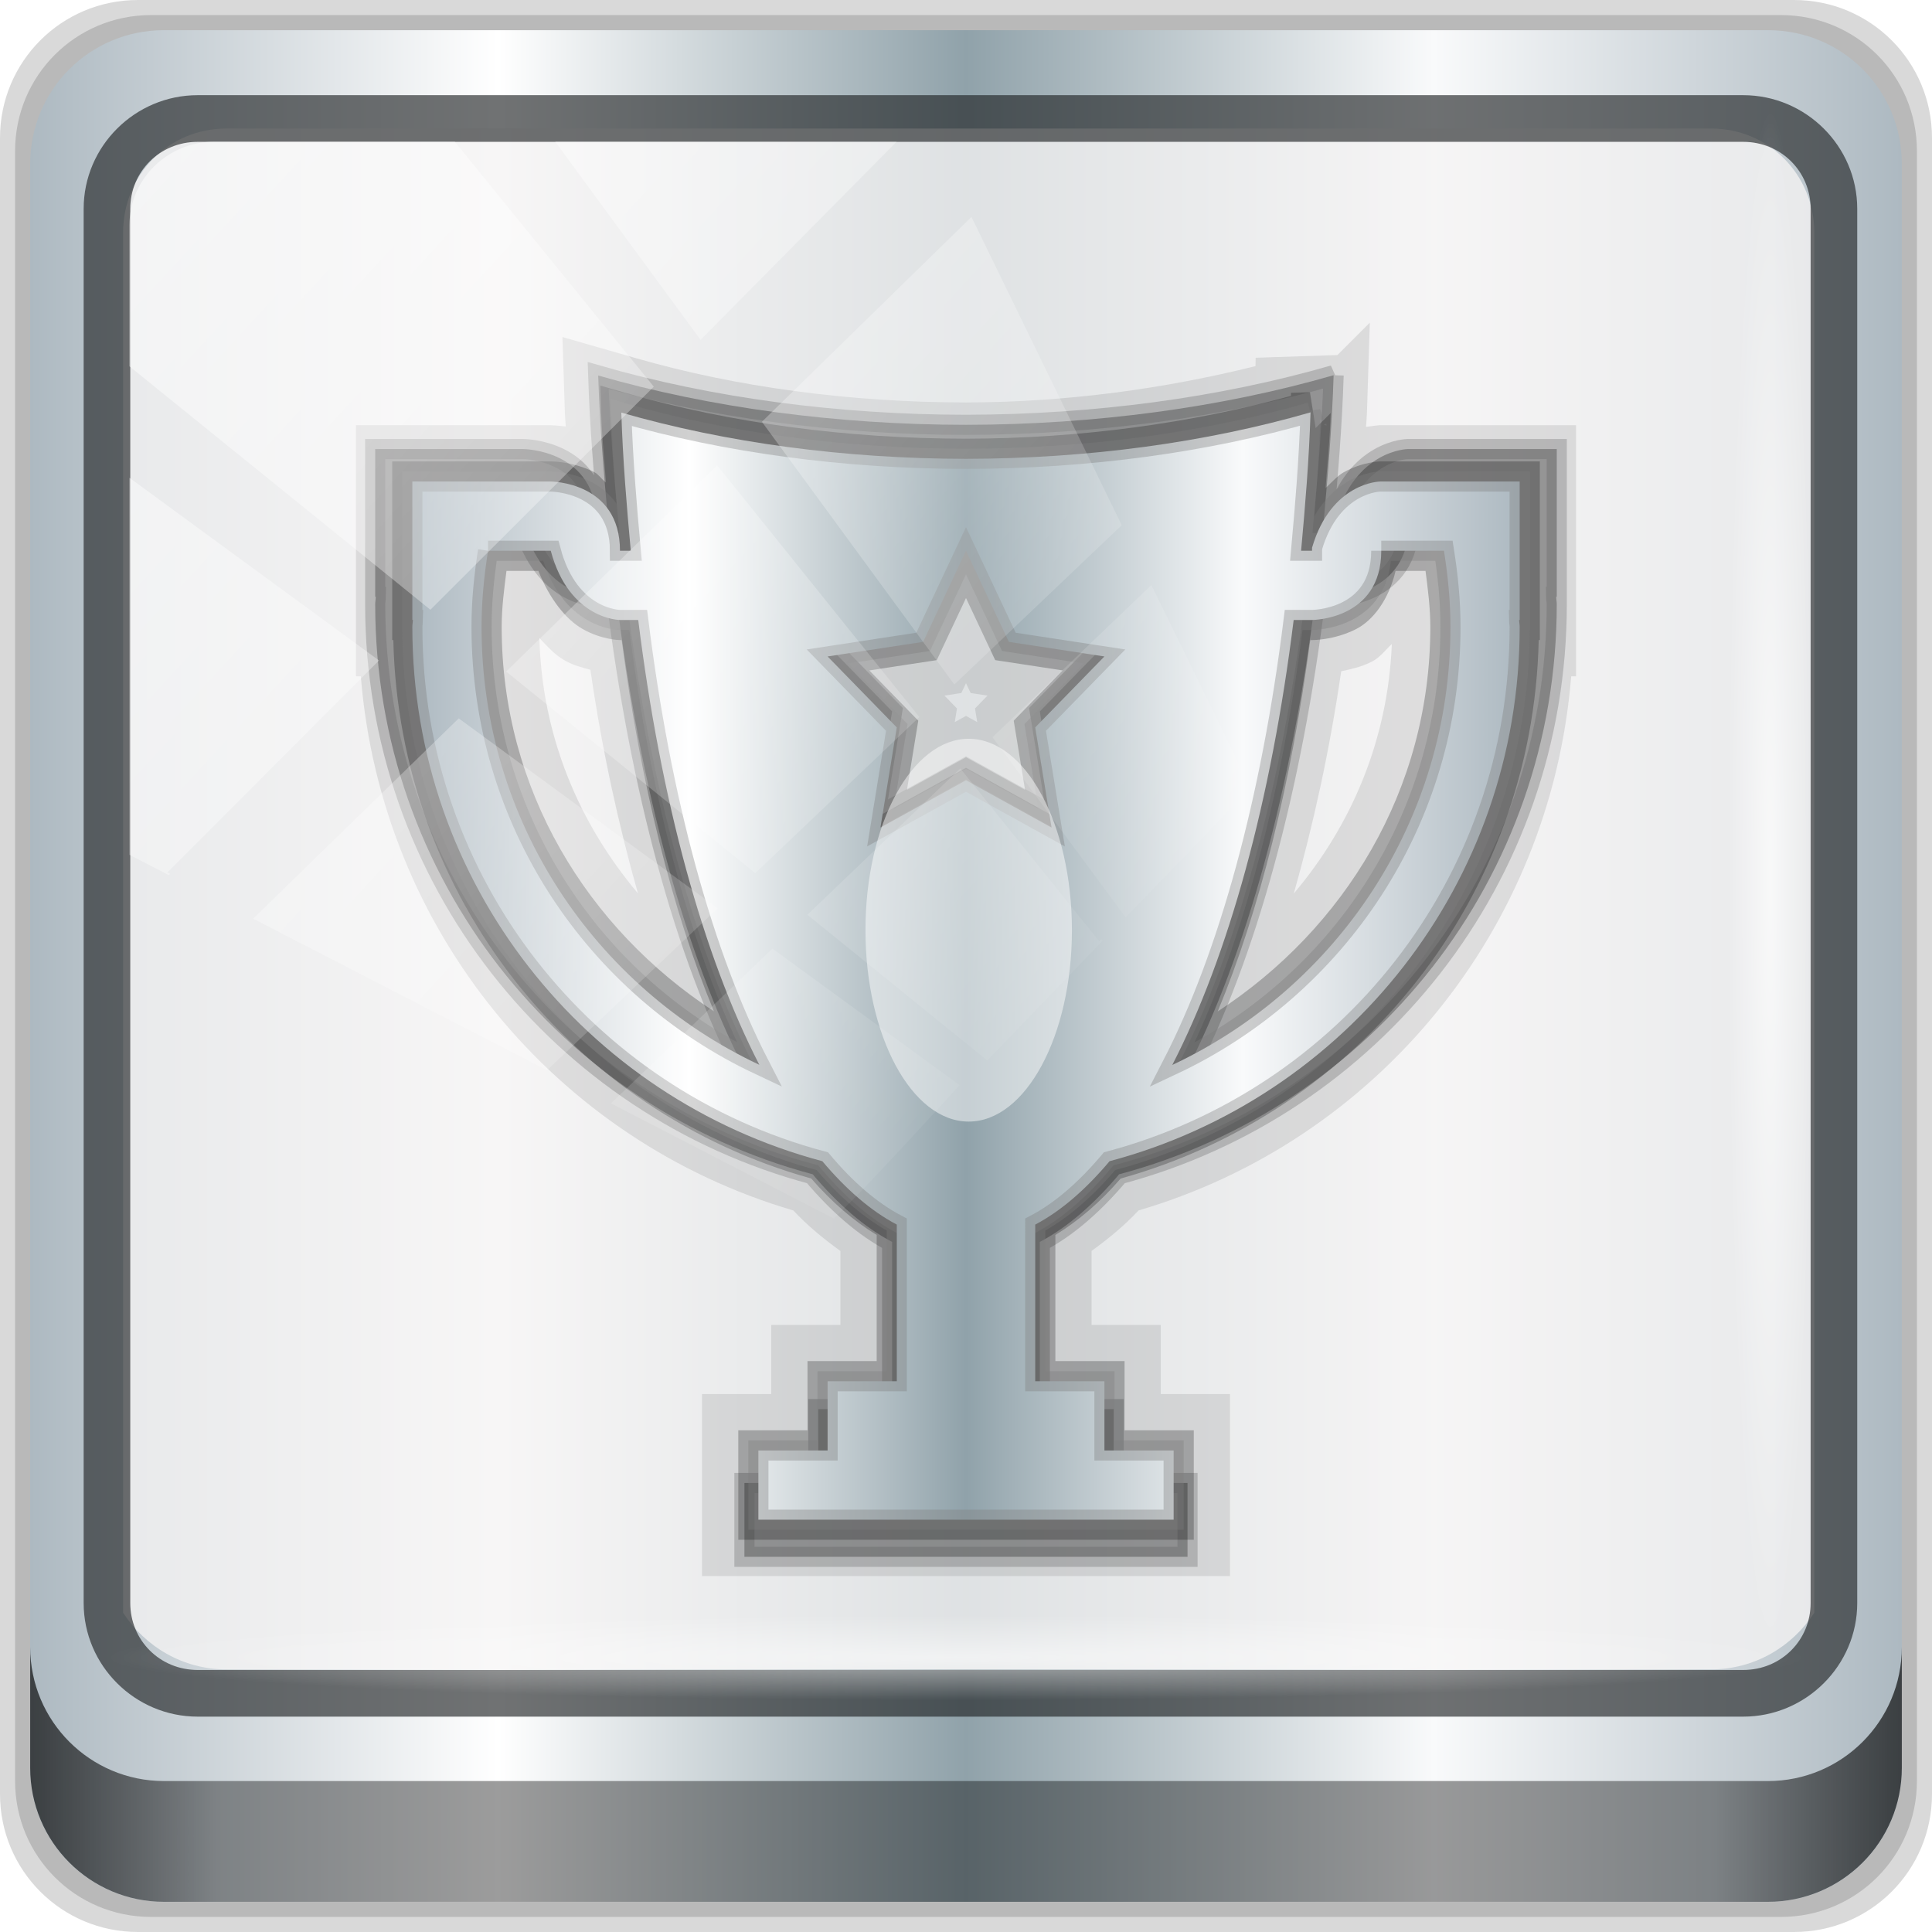 <?xml version="1.0" encoding="UTF-8" standalone="no"?>
<svg
   xmlns:dc="http://purl.org/dc/elements/1.1/"
   xmlns:cc="http://creativecommons.org/ns#"
   xmlns:rdf="http://www.w3.org/1999/02/22-rdf-syntax-ns#"
   xmlns:svg="http://www.w3.org/2000/svg"
   xmlns="http://www.w3.org/2000/svg"
   xmlns:xlink="http://www.w3.org/1999/xlink"
   xmlns:sodipodi="http://sodipodi.sourceforge.net/DTD/sodipodi-0.dtd"
   xmlns:inkscape="http://www.inkscape.org/namespaces/inkscape"
   viewBox="0 0 96 96"
   version="1.1"
   id="svg6"
   sodipodi:docname="trophy-silver.svg"
   width="96"
   height="96"
   inkscape:version="0.92.2 5c3e80d, 2017-08-06">
  <sodipodi:namedview
     pagecolor="#ffffff"
     bordercolor="#666666"
     borderopacity="1"
     objecttolerance="10"
     gridtolerance="10"
     guidetolerance="10"
     inkscape:pageopacity="0"
     inkscape:pageshadow="2"
     inkscape:window-width="1280"
     inkscape:window-height="976"
     id="namedview8"
     showgrid="false"
     inkscape:snap-global="false"
     inkscape:zoom="5.5556596"
     inkscape:cx="7.524205"
     inkscape:cy="54.199191"
     inkscape:window-x="0"
     inkscape:window-y="20"
     inkscape:window-maximized="1"
     inkscape:current-layer="svg6" />
  <defs
     id="defs3051">
    <style
       type="text/css"
       id="current-color-scheme">
      .ColorScheme-Text {
        color:#4d4d4d;
      }
      </style>
    <linearGradient
       id="linearGradient873">
      <stop
         id="stop869"
         style="stop-color:#fb6464;stop-opacity:1"
         offset="0" />
      <stop
         id="stop871"
         style="stop-color:#f40000;stop-opacity:1"
         offset="1" />
    </linearGradient>
    <linearGradient
       inkscape:collect="always"
       xlink:href="#linearGradient6139-0"
       id="linearGradient4071"
       gradientUnits="userSpaceOnUse"
       gradientTransform="matrix(1.107,0,0,1.107,-5.143,-4.036)"
       x1="6"
       y1="47"
       x2="90"
       y2="47" />
    <linearGradient
       id="linearGradient6139-0">
      <stop
         id="stop6141-2"
         offset="0"
         style="stop-color:#adb9c1;stop-opacity:1;" />
      <stop
         style="stop-color:#ffffff;stop-opacity:1;"
         offset="0.25"
         id="stop6151-0" />
      <stop
         style="stop-color:#90a2aa;stop-opacity:1;"
         offset="0.5"
         id="stop6147-1" />
      <stop
         id="stop6149-4"
         offset="0.75"
         style="stop-color:#f9fafb;stop-opacity:1;" />
      <stop
         id="stop6143-4"
         offset="1"
         style="stop-color:#adb9c1;stop-opacity:1;" />
    </linearGradient>
    <linearGradient
       gradientTransform="translate(-2.95e-6,2.6e-5)"
       inkscape:collect="always"
       xlink:href="#linearGradient3832-0-6-1-1"
       id="linearGradient4129"
       x1="1.5"
       y1="88.172"
       x2="94.5"
       y2="88.172"
       gradientUnits="userSpaceOnUse" />
    <linearGradient
       id="linearGradient3832-0-6-1-1">
      <stop
         style="stop-color:#000000;stop-opacity:1;"
         offset="0"
         id="stop3834-6-3-7-1" />
      <stop
         id="stop3872-2-4"
         offset="0.1"
         style="stop-color:#000000;stop-opacity:0.588;" />
      <stop
         style="stop-color:#000000;stop-opacity:0.588;"
         offset="0.9"
         id="stop3844-6-2-7-6" />
      <stop
         style="stop-color:#000000;stop-opacity:1;"
         offset="1"
         id="stop3836-5-0-2-9" />
    </linearGradient>
    <radialGradient
       inkscape:collect="always"
       xlink:href="#linearGradient3737"
       id="radialGradient7462"
       gradientUnits="userSpaceOnUse"
       gradientTransform="matrix(0.975,0,0,0.049,33.899,80.167)"
       cx="13.948"
       cy="44.893"
       fx="13.948"
       fy="44.893"
       r="43.199" />
    <linearGradient
       id="linearGradient3737">
      <stop
         offset="0"
         style="stop-color:#ffffff;stop-opacity:1"
         id="stop3739" />
      <stop
         offset="1"
         style="stop-color:#ffffff;stop-opacity:0"
         id="stop3741" />
    </linearGradient>
    <radialGradient
       inkscape:collect="always"
       xlink:href="#linearGradient3737"
       id="radialGradient7464"
       gradientUnits="userSpaceOnUse"
       gradientTransform="matrix(0.888,0,0,0.049,31.545,-90.168)"
       cx="13.948"
       cy="44.893"
       fx="13.948"
       fy="44.893"
       r="43.199" />
    <linearGradient
       inkscape:collect="always"
       xlink:href="#linearGradient3737"
       id="linearGradient4767"
       gradientUnits="userSpaceOnUse"
       x1="2.771"
       y1="-28.642"
       x2="50.528"
       y2="14.514" />
    <clipPath
       id="clipPath4156-4-1"
       clipPathUnits="userSpaceOnUse">
      <path
         inkscape:connector-curvature="0"
         id="path4158-0-8"
         d="m 27.046,-55.695 -14.214,13.321 h 0.061 l 15.653,21.771 10.231,-10.546 C 38.562,-32.302 27.468,-54.819 27.046,-55.695 Z M 9.647,-39.383 -5.241,-25.321 15.988,-7.806 26.372,-18.383 Z m 31.491,12.951 -9.741,9.714 8.945,12.458 7.781,-7.555 z m -49.84,4.379 -13.754,12.982 26.283,13.846 0.061,-0.062 -0.123,-0.062 L 13.599,-5.401 -8.702,-22.053 Z m 38.015,7.401 -9.803,9.775 11.579,9.559 7.628,-7.401 -8.669,-11.009 z m 20.187,5.674 -7.383,7.216 6.188,8.542 5.82,-6.137 z m -32.195,6.322 -9.557,9.498 13.662,7.185 7.934,-7.678 z m 23.312,2.374 -7.107,6.938 8.363,6.907 5.361,-5.674 -0.061,-0.092 -0.092,0.123 -6.464,-8.203 z m -8.73,8.542 -7.505,7.339 10.354,5.458 c 1.397,-1.321 5.675,-6.123 5.851,-6.322 z"
         style="opacity:0.6;fill:#ffffff;fill-opacity:1;stroke:none" />
    </clipPath>
    <linearGradient
       gradientTransform="rotate(-90,48,48)"
       gradientUnits="userSpaceOnUse"
       xlink:href="#linearGradient3669"
       id="linearGradient3089-5-9-6-2"
       y2="48"
       x2="69"
       y1="48"
       x1="27" />
    <linearGradient
       id="linearGradient3669">
      <stop
         offset="0"
         style="stop-color:#ad0505;stop-opacity:1"
         id="stop3671" />
      <stop
         offset="1"
         style="stop-color:#ef5858;stop-opacity:1"
         id="stop3673" />
    </linearGradient>
    <filter
       inkscape:collect="always"
       style="color-interpolation-filters:sRGB"
       id="filter958"
       x="-0.024"
       width="1.048"
       y="-0.024"
       height="1.048">
      <feGaussianBlur
         inkscape:collect="always"
         stdDeviation="0.587"
         id="feGaussianBlur960" />
    </filter>
    <filter
       inkscape:collect="always"
       style="color-interpolation-filters:sRGB"
       id="filter883"
       x="-0.864"
       width="2.728"
       y="-0.187"
       height="1.374">
      <feGaussianBlur
         inkscape:collect="always"
         stdDeviation="2.074"
         id="feGaussianBlur885" />
    </filter>
    <linearGradient
       inkscape:collect="always"
       xlink:href="#linearGradient6139-0"
       id="linearGradient868"
       x1="20.489"
       y1="48"
       x2="75.511"
       y2="48"
       gradientUnits="userSpaceOnUse" />
  </defs>
  <path
     style="display:inline;opacity:0.15;fill:#000000;fill-opacity:1;fill-rule:nonzero;stroke:none"
     d="M 89.143,2.6e-5 H 6.857 C 3.058,2.6e-5 -5.5e-7,3.058 -5.5e-7,6.857 V 89.143 c 0,3.799 3.058,6.857 6.857,6.857 H 89.143 c 3.799,0 6.857,-3.058 6.857,-6.857 V 6.857 C 96,3.058 92.942,2.6e-5 89.143,2.6e-5 Z"
     id="path3288"
     inkscape:connector-curvature="0" />
  <path
     inkscape:connector-curvature="0"
     id="path4085"
     d="M 88.5,0.75 H 7.5 c -3.739,0 -6.75,3.01 -6.75,6.75 V 88.5 c 0,3.74 3.011,6.75 6.75,6.75 H 88.5 c 3.74,0 6.75,-3.01 6.75,-6.75 V 7.5 c 0,-3.739 -3.01,-6.75 -6.75,-6.75 z"
     style="display:inline;opacity:0.15;fill:#000000;fill-opacity:1;fill-rule:nonzero;stroke:none" />
  <path
     style="display:inline;fill:url(#linearGradient4071);fill-opacity:1;fill-rule:nonzero;stroke:none"
     d="M 87.857,1.5 H 8.143 c -3.68,0 -6.643,2.963 -6.643,6.643 V 87.857 c 0,3.68 2.963,6.643 6.643,6.643 H 87.857 c 3.68,0 6.643,-2.963 6.643,-6.643 V 8.143 c 0,-3.68 -2.963,-6.643 -6.643,-6.643 z"
     id="rect4251-1"
     inkscape:connector-curvature="0" />
  <path
     style="display:inline;opacity:0.779;fill:#f5f3f3;fill-opacity:1;fill-rule:nonzero;stroke:none;stroke-width:1.03"
     d="m 11.241,6.387 c -2.856,0 -5.124,2.288 -5.124,5.171 v 21.427 7.239 39.914 c 1.097,1.684 2.969,2.812 5.124,2.812 h 4.099 65.589 4.099 c 2.155,0 4.027,-1.127 5.124,-2.812 V 40.225 32.986 11.558 c 0,-2.883 -2.268,-5.171 -5.124,-5.171 z"
     id="path3400-6"
     inkscape:connector-curvature="0"
     sodipodi:nodetypes="sscccsccscccsss" />
  <path
     style="color:#4d4d4d;font-style:normal;font-variant:normal;font-weight:normal;font-stretch:normal;font-size:medium;line-height:normal;font-family:sans-serif;font-variant-ligatures:normal;font-variant-position:normal;font-variant-caps:normal;font-variant-numeric:normal;font-variant-alternates:normal;font-feature-settings:normal;text-indent:0;text-align:start;text-decoration:none;text-decoration-line:none;text-decoration-style:solid;text-decoration-color:#000000;letter-spacing:normal;word-spacing:normal;text-transform:none;writing-mode:lr-tb;direction:ltr;text-orientation:mixed;dominant-baseline:auto;baseline-shift:baseline;text-anchor:start;white-space:normal;shape-padding:0;clip-rule:nonzero;display:inline;overflow:visible;visibility:visible;opacity:0.187;isolation:auto;mix-blend-mode:normal;color-interpolation:sRGB;color-interpolation-filters:linearRGB;solid-color:#000000;solid-opacity:1;vector-effect:none;fill:#000000;fill-opacity:0.517;fill-rule:nonzero;stroke:none;stroke-width:3.6;stroke-linecap:butt;stroke-linejoin:miter;stroke-miterlimit:4;stroke-dasharray:none;stroke-dashoffset:0;stroke-opacity:1;color-rendering:auto;image-rendering:auto;shape-rendering:auto;text-rendering:auto;enable-background:accumulate"
     d="m 68.066,16.031 -1.611,1.611 -4.061,0.135 -0.01,0.416 c -4.46,1.109 -9.342,1.797 -14.383,1.805 -5.767,-0.004 -11.434,-0.77 -16.354,-2.188 l -3.701,-1.064 0.082,2.473 0.045,1.373 c 0.007,0.218 0.03,0.39 0.041,0.6 -0.409,-0.048 -0.771,-0.064 -0.771,-0.064 H 23.928 17.688 v 10.021 2.457 h 0.24 c 1.026,12.647 9.691,23.07 21.492,26.541 0.729,0.782 1.524,1.423 2.34,2.014 v 3.672 h -3.438 v 3.439 H 34.883 V 78.312 h 26.234 v -9.041 h -3.439 v -3.439 h -3.438 v -3.674 c 0.814,-0.591 1.607,-1.231 2.334,-2.012 C 68.378,56.678 77.047,46.255 78.072,33.605 H 78.312 V 31.148 21.127 h -6.24 -3.439 -0.057 -0.021 l -0.02,0.002 c 0,0 -0.324,0.031 -0.658,0.082 0.011,-0.221 0.036,-0.405 0.043,-0.633 z m -2.154,5.023 -0.002,0.098 -0.137,-0.059 z m -3.834,2.891 c -0.068,1.059 -0.122,2.132 -0.217,3.166 l -0.16,1.752 -0.199,1.596 c -1.09,8.767 -3.174,16.196 -5.74,21.176 l -1.797,3.479 -0.41,0.111 -0.566,0.674 c -1.004,1.191 -2.001,2.024 -2.855,2.475 l -1.494,0.787 v 12.273 h 3.438 v 1.277 h -8.152 v -1.277 h 3.438 V 59.154 l -1.496,-0.783 h -0.002 c -0.859,-0.452 -1.856,-1.284 -2.861,-2.477 H 43 L 42.434,55.223 42.012,55.109 40.219,51.627 C 37.656,46.65 35.581,39.221 34.492,30.459 L 34.295,28.875 34.131,27.111 v -0.002 c -0.094,-1.032 -0.149,-2.101 -0.217,-3.156 3.791,0.837 7.771,1.358 11.891,1.502 l -0.338,0.721 -1.494,3.176 -8.66,1.32 6.258,6.418 -1.514,9.273 L 48,41.971 55.943,46.363 54.43,37.09 60.688,30.672 52.027,29.352 50.195,25.453 c 4.117,-0.147 8.096,-0.668 11.883,-1.508 z m -35.277,7.756 c 0.384,0.407 0.758,0.827 1.23,1.1 0.475,0.274 0.887,0.363 1.305,0.482 0.585,4.023 1.397,7.692 2.361,11.104 -2.921,-3.466 -4.764,-7.79 -4.896,-12.686 z m 42.359,0.303 c -0.2,4.776 -2.006,9.003 -4.873,12.396 0.963,-3.393 1.772,-7.045 2.357,-11.045 0.475,-0.106 0.961,-0.196 1.521,-0.477 0.406,-0.203 0.667,-0.576 0.994,-0.875 z M 48,33.945 l 0.23,0.49 0.84,0.129 -0.623,0.639 0.111,0.678 L 48,35.572 l -0.559,0.309 0.111,-0.678 -0.623,-0.639 0.84,-0.129 z m 7.611,24.43 -0.025,0.029 -0.035,0.01 c 0.009,-0.01 0.019,-0.017 0.027,-0.027 0.011,-0.003 0.022,-0.009 0.033,-0.012 z m -15.227,0.002 c 0.011,0.003 0.022,0.009 0.033,0.012 0.009,0.01 0.019,0.017 0.027,0.027 l -0.035,-0.01 z"
     id="path857"
     inkscape:connector-curvature="0" />
  <path
     style="color:#4d4d4d;font-style:normal;font-variant:normal;font-weight:normal;font-stretch:normal;font-size:medium;line-height:normal;font-family:sans-serif;font-variant-ligatures:normal;font-variant-position:normal;font-variant-caps:normal;font-variant-numeric:normal;font-variant-alternates:normal;font-feature-settings:normal;text-indent:0;text-align:start;text-decoration:none;text-decoration-line:none;text-decoration-style:solid;text-decoration-color:#000000;letter-spacing:normal;word-spacing:normal;text-transform:none;writing-mode:lr-tb;direction:ltr;text-orientation:mixed;dominant-baseline:auto;baseline-shift:baseline;text-anchor:start;white-space:normal;shape-padding:0;clip-rule:nonzero;display:inline;overflow:visible;visibility:visible;opacity:0.464;isolation:auto;mix-blend-mode:normal;color-interpolation:sRGB;color-interpolation-filters:linearRGB;solid-color:#000000;solid-opacity:1;vector-effect:none;fill:#000000;fill-opacity:0.517;fill-rule:nonzero;stroke:none;stroke-width:2;stroke-linecap:butt;stroke-linejoin:miter;stroke-miterlimit:4;stroke-dasharray:none;stroke-dashoffset:0;stroke-opacity:1;color-rendering:auto;image-rendering:auto;shape-rendering:auto;text-rendering:auto;enable-background:accumulate"
     d="m 29.828,19.16 0.045,1.373 c 0.038,1.196 0.154,2.301 0.236,3.445 -0.201,-0.154 -0.372,-0.414 -0.576,-0.516 -1.098,-0.549 -2.166,-0.535 -2.166,-0.535 h -3.439 -4.439 v 8.221 0.656 h 0.055 c 0.293,12.809 8.946,23.465 20.766,26.756 1.013,1.166 2.098,2.1 3.252,2.805 v 6.268 h -3.438 v 3.439 h -3.439 v 5.439 h 22.633 v -5.439 h -3.439 v -3.439 h -3.438 v -6.268 c 1.153,-0.705 2.235,-1.64 3.246,-2.805 11.822,-3.289 20.478,-13.944 20.771,-26.756 h 0.055 v -0.656 -8.221 h -4.439 -3.439 -0.057 -0.004 c 0,0 -0.888,0.018 -1.82,0.549 -0.294,0.167 -0.59,0.495 -0.887,0.777 0.092,-1.237 0.214,-2.436 0.256,-3.732 l -0.75,0.75 -0.283,-1.783 -0.938,0.031 -0.004,0.152 C 59.207,21.027 53.67,21.791 48,21.799 42.075,21.795 36.256,21.012 31.15,19.541 Z m 34.205,2.572 c -0.092,1.876 -0.212,3.725 -0.379,5.543 l -0.1,1.092 h 1.586 1.055 v -0.953 c 0.415,-1.335 1.038,-1.911 1.545,-2.199 0.521,-0.297 0.848,-0.287 0.848,-0.287 h 0.045 3.439 2.439 v 4.877 h -0.043 l 0.016,1.018 c 0.004,0.249 0.027,0.352 0.027,0.326 0,12.319 -8.308,22.568 -19.637,25.584 l -0.305,0.082 -0.201,0.24 c -1.113,1.321 -2.259,2.311 -3.396,2.91 l -0.533,0.281 v 9.387 h 3.438 v 3.439 h 3.439 v 1.439 H 38.684 v -1.439 h 3.439 v -3.439 h 3.438 V 60.244 L 45.027,59.965 C 43.888,59.365 42.738,58.377 41.625,57.055 l -0.203,-0.24 -0.305,-0.082 C 29.792,53.714 21.488,43.465 21.488,31.148 c 0,0.026 0.023,-0.078 0.027,-0.326 l 0.018,-1.018 h -0.045 v -4.877 h 2.439 3.439 c 0,0 0.65,0.014 1.271,0.324 0.621,0.311 1.166,0.729 1.166,2.115 v 1 h 2.635 L 32.338,27.275 C 32.172,25.461 32.051,23.616 31.959,21.744 36.939,23.042 42.395,23.795 48,23.799 h 0.002 c 5.605,-0.008 11.056,-0.765 16.031,-2.066 z M 48,25.018 l -0.904,1.924 -1.902,4.045 -6.146,0.938 4.445,4.559 -1.062,6.512 L 48,39.914 l 5.57,3.08 -1.062,-6.512 4.445,-4.559 -6.146,-0.938 z m -24.605,1.35 -0.133,0.844 c -0.199,1.271 -0.334,2.58 -0.334,3.938 0,10.042 5.873,18.663 14.377,22.666 l 2.662,1.254 -1.348,-2.617 C 35.907,47.184 33.813,39.595 32.705,30.682 l -0.109,-0.877 h -1.791 c 0,0 -0.34,0.013 -0.873,-0.295 -0.533,-0.308 -1.198,-0.903 -1.6,-2.402 l -0.197,-0.74 z m 44.238,0 v 1 c 0,1.386 -0.545,1.803 -1.166,2.113 -0.621,0.311 -1.271,0.324 -1.271,0.324 h -1.797 l -0.109,0.877 c -1.109,8.919 -3.212,16.508 -5.928,21.777 l -1.348,2.611 2.66,-1.248 c 8.514,-3.999 14.398,-12.624 14.398,-22.674 0,-1.357 -0.135,-2.667 -0.334,-3.938 l -0.133,-0.844 z m -42.467,2 h 1.586 c 0.567,1.417 1.376,2.411 2.18,2.875 0.956,0.552 1.873,0.562 1.873,0.562 h 0.084 c 0.952,7.147 2.509,13.434 4.586,18.447 -6.278,-4.108 -10.547,-10.997 -10.547,-19.104 0,-0.939 0.12,-1.86 0.238,-2.781 z m 44.18,0 h 1.488 c 0.118,0.922 0.238,1.842 0.238,2.781 0,8.114 -4.278,15.005 -10.566,19.111 2.081,-5.013 3.646,-11.302 4.6,-18.455 h 0.09 c 0,0 1.068,0.014 2.166,-0.535 0.88,-0.44 1.65,-1.497 1.984,-2.902 z M 48,29.715 49.451,32.801 52.803,33.312 50.371,35.809 50.934,39.25 48,37.629 45.066,39.25 l 0.562,-3.441 -2.432,-2.496 3.352,-0.512 z"
     id="path853"
     inkscape:connector-curvature="0" />
  <path
     inkscape:connector-curvature="0"
     id="path4989"
     d="m 9.825,4.729 c -3.117,0 -5.668,2.54 -5.668,5.646 v 69.278 c 0,3.106 2.551,5.646 5.668,5.646 H 86.617 c 3.117,0 5.668,-2.54 5.668,-5.646 V 10.375 c 0,-3.106 -2.551,-5.646 -5.668,-5.646 z m 0,2.319 H 86.617 c 1.888,0 3.352,1.48 3.352,3.327 v 69.278 c 0,1.846 -1.464,3.327 -3.352,3.327 H 9.825 c -1.888,0 -3.352,-1.48 -3.352,-3.327 V 10.375 c 0,-1.846 1.464,-3.327 3.352,-3.327 z"
     style="color:#000000;font-style:normal;font-variant:normal;font-weight:normal;font-stretch:normal;font-size:medium;line-height:normal;font-family:Sans;-inkscape-font-specification:Sans;text-indent:0;text-align:start;text-decoration:none;text-decoration-line:none;letter-spacing:normal;word-spacing:normal;text-transform:none;writing-mode:lr-tb;direction:ltr;baseline-shift:baseline;text-anchor:start;display:inline;overflow:visible;visibility:visible;fill:#1f2224;fill-opacity:0.633;stroke:none;stroke-width:2.376;marker:none;enable-background:accumulate" />
  <path
     inkscape:connector-curvature="0"
     style="display:inline;opacity:0.658;fill:url(#linearGradient4129);fill-opacity:1;fill-rule:nonzero;stroke:none"
     d="m 1.5,81.844 v 6 c 0,3.68 2.976,6.656 6.656,6.656 H 87.844 c 3.68,0 6.656,-2.976 6.656,-6.656 v -6 c 0,3.68 -2.976,6.656 -6.656,6.656 H 8.156 c -3.68,0 -6.656,-2.976 -6.656,-6.656 z"
     id="path4118" />
  <rect
     style="opacity:0.55;fill:url(#radialGradient7462);fill-opacity:1;stroke:none"
     id="rect4131"
     width="84.25"
     height="4.25"
     x="5.375"
     y="80.25"
     rx="4.25"
     ry="4.25" />
  <rect
     ry="4.25"
     rx="4.25"
     y="-90.085"
     x="5.56"
     height="4.25"
     width="76.75"
     id="rect4141"
     style="opacity:0.669;fill:url(#radialGradient7464);fill-opacity:1;stroke:none"
     transform="rotate(90)" />
  <path
     style="color:#4d4d4d;fill:#010101;fill-opacity:1;stroke:#000000;stroke-width:1;opacity:0.569;filter:url(#filter958);stroke-opacity:0.517"
     d="M 66.269,18.643 C 60.715,20.249 54.416,21.099 48,21.109 c -6.416,-0.004 -12.718,-0.849 -18.276,-2.451 0.081,2.53 0.283,4.937 0.502,7.325 h -0.573 c 0,-3.67 -3.67,-3.67 -3.67,-3.67 h -3.67 -3.67 v 7.339 h 0.029 c -0.002,0.124 -0.029,0.241 -0.029,0.366 0,13.623 9.196,24.99 21.738,28.332 1.251,1.485 2.569,2.636 3.949,3.361 v 8.307 h -3.67 v 3.67 h -3.67 v 3.67 h 22.018 v -3.67 h -3.67 v -3.67 h -3.67 v -8.307 c 1.378,-0.726 2.692,-1.878 3.942,-3.361 12.545,-3.34 21.745,-14.706 21.745,-28.332 0,-0.124 -0.027,-0.242 -0.029,-0.366 h 0.029 v -7.339 h -3.67 -3.67 -0.057 c 0,0 -2.592,0.019 -3.612,3.512 v 0.158 h -0.057 -0.523 c 0.219,-2.392 0.421,-4.804 0.502,-7.339 z m -43.613,7.339 h 3.326 c 0.983,3.67 3.67,3.67 3.67,3.67 h 0.968 c 1.193,9.6 3.44,17.796 6.422,23.587 -8.712,-4.101 -14.729,-12.921 -14.729,-23.222 0,-1.378 0.137,-2.717 0.344,-4.035 z m 25.343,0 2.272,4.831 5.067,0.774 -3.67,3.763 0.867,5.311 L 48,38.152 l -4.537,2.509 0.867,-5.311 -3.67,-3.763 5.067,-0.774 z m 22.018,0 h 3.326 c 0.207,1.318 0.344,2.657 0.344,4.035 0,10.309 -6.027,19.132 -14.75,23.229 2.985,-5.792 5.242,-13.987 6.436,-23.595 h 0.975 c 0,0 3.67,0 3.67,-3.67 z"
     class="ColorScheme-Text"
     id="path4"
     inkscape:connector-curvature="0" />
  <path
     inkscape:connector-curvature="0"
     id="path952"
     class="ColorScheme-Text"
     d="M 65.121,20.489 C 59.916,21.994 54.013,22.791 48,22.799 41.987,22.795 36.082,22.003 30.873,20.502 c 0.076,2.371 0.265,4.627 0.47,6.864 h -0.537 c 0,-3.439 -3.439,-3.439 -3.439,-3.439 h -3.439 -3.439 v 6.878 h 0.027 c -0.002,0.116 -0.027,0.226 -0.027,0.343 0,12.767 8.618,23.419 20.372,26.551 1.173,1.392 2.408,2.47 3.701,3.15 v 7.785 h -3.439 v 3.439 h -3.439 v 3.439 h 20.634 v -3.439 h -3.439 v -3.439 h -3.439 V 60.849 c 1.291,-0.68 2.523,-1.76 3.694,-3.15 11.756,-3.13 20.378,-13.782 20.378,-26.551 0,-0.117 -0.025,-0.226 -0.027,-0.343 h 0.027 v -6.878 h -3.439 -3.439 -0.054 c 0,0 -2.429,0.018 -3.385,3.291 v 0.148 h -0.054 -0.49 c 0.205,-2.242 0.394,-4.502 0.47,-6.878 z m -40.871,6.878 h 3.117 c 0.921,3.439 3.439,3.439 3.439,3.439 h 0.907 c 1.118,8.996 3.224,16.677 6.018,22.104 -8.164,-3.843 -13.803,-12.109 -13.803,-21.762 0,-1.291 0.129,-2.547 0.322,-3.781 z m 23.75,0 2.129,4.527 4.749,0.725 -3.439,3.526 0.813,4.977 L 48,38.771 l -4.252,2.351 0.813,-4.977 -3.439,-3.526 4.749,-0.725 z m 20.634,0 h 3.117 c 0.194,1.235 0.322,2.49 0.322,3.781 0,9.661 -5.648,17.929 -13.823,21.769 2.797,-5.428 4.912,-13.108 6.032,-22.111 h 0.913 c 0,0 3.439,0 3.439,-3.439 z"
     style="color:#4d4d4d;fill:url(#linearGradient868);fill-opacity:1;stroke:#7e7e7e;stroke-width:1;stroke-opacity:0.363" />
  <rect
     transform="matrix(1.069,0,0,1.048,4.295,38.479)"
     style="opacity:0.508;fill:url(#linearGradient4767);fill-opacity:1;stroke:none"
     id="rect4146"
     width="75.966"
     height="69.024"
     x="2"
     y="-30"
     rx="3.957"
     ry="3.957"
     clip-path="url(#clipPath4156-4-1)" />
  <ellipse
     style="opacity:0.693;fill:#ffffff;fill-opacity:1;stroke:none;stroke-width:3.192;stroke-linecap:round;stroke-linejoin:bevel;stroke-miterlimit:4;stroke-dasharray:none;stroke-dashoffset:0;stroke-opacity:0.517;paint-order:stroke fill markers;filter:url(#filter883)"
     id="path861"
     cx="46.979"
     cy="40.741"
     rx="2.88"
     ry="13.32"
     transform="matrix(1.781,0,0,0.714,-35.536,17.131)" />
</svg>
